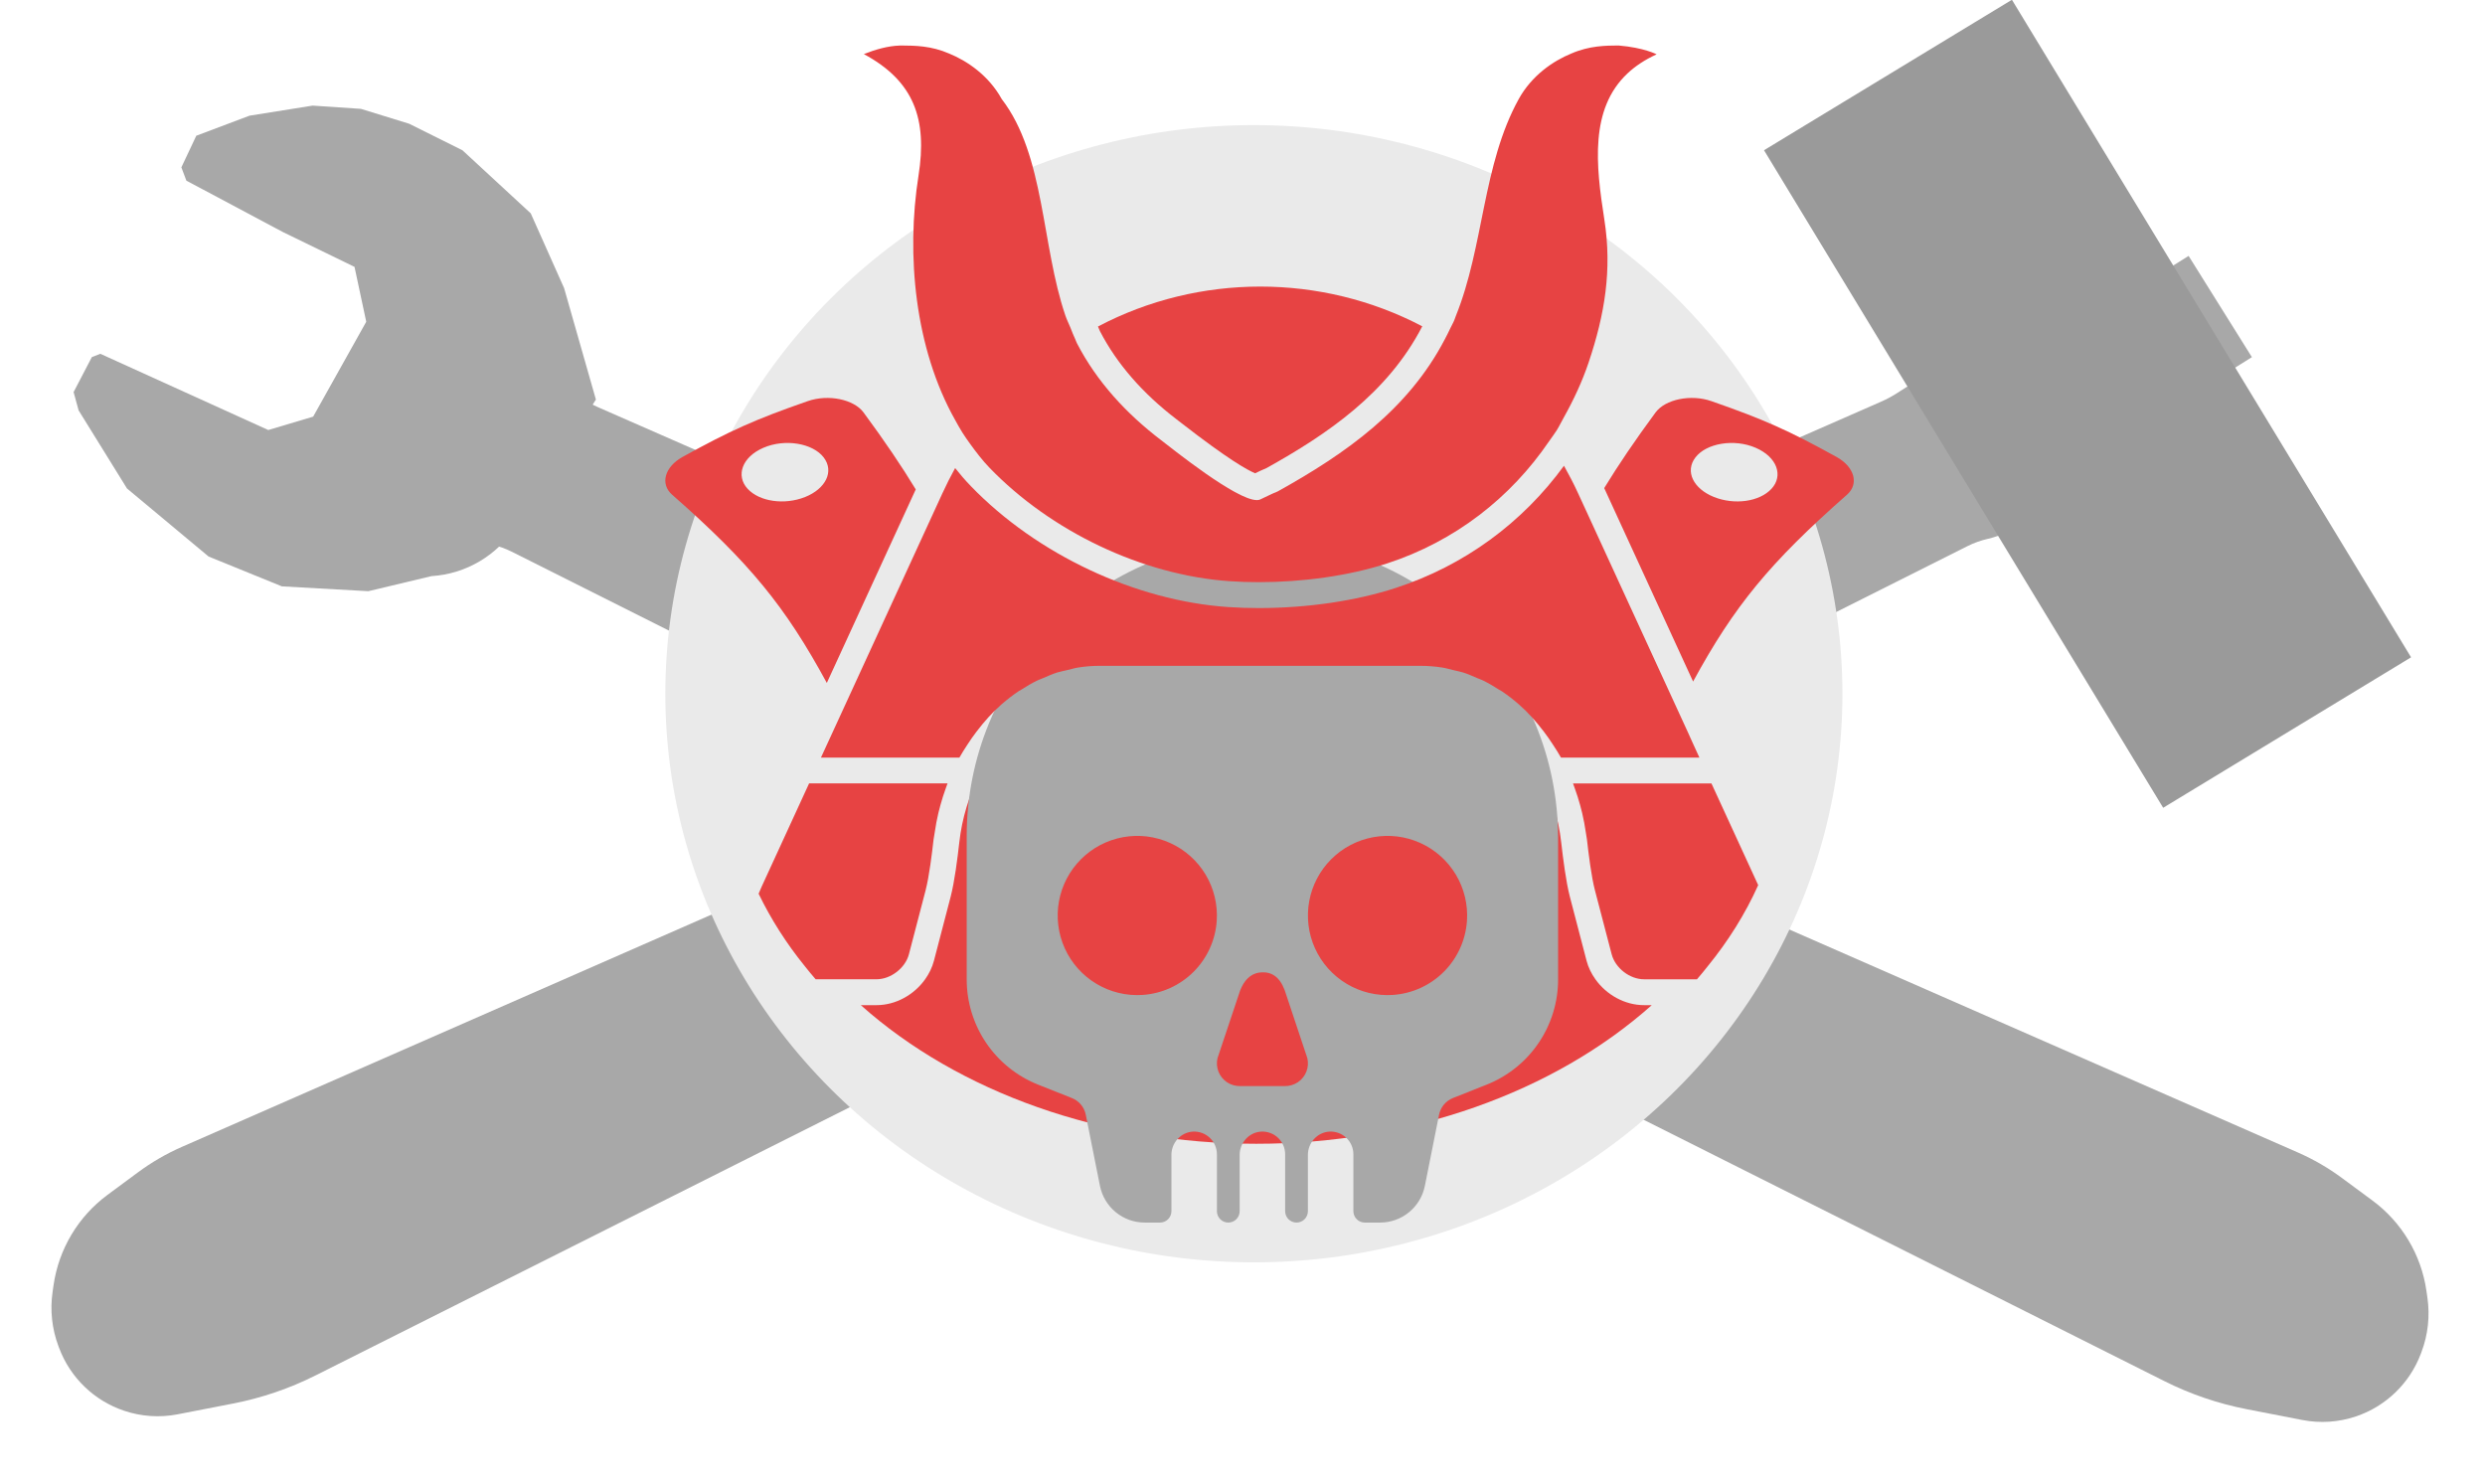 <svg width="437" height="261" viewBox="0 0 437 261" fill="none" xmlns="http://www.w3.org/2000/svg">
<path d="M414.296 249.094C411.26 250.116 408.01 250.331 404.865 249.72L395.1 247.822C390.073 246.845 385.203 245.184 380.625 242.887L90.033 97.043C88.907 96.478 87.703 96.047 86.475 95.766C76.814 93.558 71.504 82.972 75.686 73.987C79.656 65.456 90.228 62.369 98.164 67.423L102.495 70.181C103.364 70.734 104.273 71.219 105.216 71.632L404.119 202.687C406.847 203.883 409.433 205.38 411.828 207.151L417.207 211.125C422.373 214.943 425.794 220.672 426.704 227.032L426.877 228.239C427.335 231.442 426.979 234.709 425.84 237.738L425.716 238.068C423.76 243.272 419.566 247.321 414.296 249.094Z" fill="#A8A8A8"/>
<path d="M17.64 62.216L47.177 75.623L55.071 73.27L64.405 56.582L62.343 46.933L49.756 40.811L32.776 31.77L31.895 29.432L34.518 23.87L43.873 20.345L54.982 18.572L63.469 19.143L71.956 21.762L81.324 26.427L93.334 37.522L99.204 50.676L104.793 70.265L90.709 92.54C87.462 97.675 81.948 100.94 75.884 101.317L64.773 103.968L49.561 103.115L36.682 97.871L22.33 85.901L13.825 72.167L12.943 68.951L16.15 62.803L17.64 62.216Z" fill="#A8A8A8"/>
<rect width="20.998" height="15.997" transform="matrix(-0.53 -0.848 -0.848 0.53 396.008 62.809)" fill="#A8A8A8"/>
<path d="M21.818 248.094C24.854 249.116 28.104 249.331 31.249 248.72L41.009 246.822C46.035 245.845 50.904 244.184 55.481 241.887L345.99 96.043C347.115 95.478 348.319 95.047 349.547 94.766C359.207 92.557 364.513 81.972 360.332 72.987C356.364 64.456 345.794 61.37 337.858 66.425L333.531 69.181C332.663 69.734 331.753 70.219 330.811 70.633L31.994 201.687C29.266 202.883 26.681 204.38 24.286 206.151L18.911 210.124C13.745 213.943 10.324 219.673 9.414 226.032L9.242 227.239C8.784 230.442 9.14 233.709 10.278 236.738L10.403 237.069C12.358 242.273 16.55 246.321 21.818 248.094Z" fill="#A8A8A8"/>
<rect width="135.247" height="50.989" transform="matrix(-0.519 -0.855 -0.855 0.519 424 115.594)" fill="#9A9A9A"/>
<ellipse cx="220.5" cy="122" rx="103.5" ry="100" fill="#EAEAEA"/>
<path d="M267.535 130.949C262.862 125.066 256.51 121.631 249.762 121.631H193.486C186.738 121.631 180.386 125.066 175.713 130.949C175.14 131.673 174.585 132.419 174.066 133.224C173.979 133.352 173.897 133.497 173.811 133.634H269.437C269.346 133.497 269.268 133.352 269.182 133.224C268.663 132.428 268.108 131.673 267.535 130.949Z" fill="#030104"/>
<path d="M280.558 172.215C279.857 171.236 279.32 170.144 279.006 168.961L276.072 157.713C275.38 155.047 274.87 150.974 274.547 148.14C274.074 143.89 272.832 139.845 270.953 136.187L270.58 135.504H172.665L172.347 136.082C170.413 139.84 169.175 143.89 168.697 148.14C168.379 150.974 167.869 155.051 167.173 157.713L164.238 168.961C163.929 170.144 163.387 171.236 162.691 172.215C160.748 174.949 157.518 176.765 154.137 176.765H151.375C168.579 192.103 193.841 201.144 220.924 201.144C248.006 201.144 273.264 192.103 290.473 176.765H289.112C285.732 176.765 282.501 174.949 280.558 172.215Z" fill="#E74343"/>
<path d="M258.5 110.235C248.653 100.408 235.695 95 222 95H221.908C208.132 95.025 194.93 100.514 185.198 110.263C175.466 120.012 170 133.225 170 147V172.168C169.985 176.17 171.176 180.084 173.419 183.399C175.662 186.714 178.852 189.276 182.573 190.75L188.5 193.105C189.119 193.351 189.667 193.747 190.092 194.259C190.518 194.771 190.809 195.382 190.938 196.035L193.438 208.568C193.804 210.379 194.784 212.008 196.213 213.18C197.642 214.352 199.432 214.995 201.28 215H204C204.531 215 205.039 214.789 205.414 214.414C205.789 214.039 206 213.53 206 213V203.113C206 200.96 207.655 199.113 209.808 199.005C210.348 198.979 210.889 199.063 211.396 199.252C211.904 199.441 212.368 199.731 212.76 200.105C213.152 200.478 213.464 200.927 213.677 201.425C213.89 201.923 214 202.459 214 203V213C214 213.53 214.211 214.039 214.586 214.414C214.961 214.789 215.47 215 216 215C216.531 215 217.039 214.789 217.414 214.414C217.789 214.039 218 213.53 218 213V203.113C218 200.96 219.655 199.113 221.808 199.005C222.348 198.979 222.889 199.063 223.396 199.252C223.904 199.441 224.368 199.731 224.76 200.105C225.152 200.478 225.464 200.927 225.677 201.425C225.89 201.923 226 202.459 226 203V213C226 213.53 226.211 214.039 226.586 214.414C226.961 214.789 227.47 215 228 215C228.531 215 229.039 214.789 229.414 214.414C229.789 214.039 230 213.53 230 213V203.113C230 200.96 231.655 199.113 233.808 199.005C234.348 198.979 234.889 199.063 235.396 199.252C235.904 199.441 236.368 199.731 236.76 200.105C237.152 200.478 237.464 200.927 237.677 201.425C237.89 201.923 238 202.459 238 203V213C238 213.53 238.211 214.039 238.586 214.414C238.961 214.789 239.47 215 240 215H242.72C244.568 214.996 246.358 214.354 247.788 213.182C249.217 212.011 250.198 210.381 250.565 208.57L253.065 196.035C253.195 195.383 253.486 194.773 253.911 194.262C254.337 193.75 254.883 193.352 255.5 193.105L261.428 190.75C265.149 189.276 268.339 186.714 270.581 183.399C272.824 180.084 274.016 176.17 274 172.168V147.418C274 133.418 268.5 120.215 258.5 110.235ZM200.915 174.97C198.074 175.156 195.244 174.472 192.802 173.008C190.36 171.544 188.423 169.371 187.248 166.778C186.073 164.184 185.717 161.295 186.226 158.494C186.736 155.693 188.087 153.114 190.101 151.1C192.114 149.087 194.693 147.736 197.494 147.226C200.295 146.716 203.184 147.073 205.778 148.248C208.371 149.423 210.544 151.36 212.008 153.802C213.472 156.244 214.156 159.074 213.97 161.915C213.748 165.304 212.301 168.498 209.9 170.899C207.498 173.301 204.305 174.748 200.915 174.97ZM228.25 190.313C227.562 190.771 226.752 191.011 225.925 191H218.075C217.25 191.01 216.442 190.77 215.755 190.313C215.085 189.858 214.568 189.211 214.273 188.457C213.979 187.702 213.92 186.876 214.105 186.088L218.083 174.188C218.75 172.5 219.813 171.25 221.5 171.033C223.565 170.783 225 171.75 225.903 174.088L229.903 186.088C230.087 186.876 230.028 187.703 229.733 188.457C229.438 189.211 228.921 189.858 228.25 190.313ZM244.92 174.97C242.079 175.156 239.249 174.472 236.807 173.008C234.365 171.544 232.428 169.371 231.253 166.778C230.078 164.184 229.722 161.295 230.231 158.494C230.741 155.693 232.092 153.114 234.106 151.1C236.119 149.087 238.698 147.736 241.499 147.226C244.3 146.716 247.189 147.073 249.783 148.248C252.376 149.423 254.549 151.36 256.013 153.802C257.477 156.244 258.161 159.074 257.975 161.915C257.753 165.305 256.306 168.499 253.903 170.901C251.5 173.303 248.305 174.749 244.915 174.97H244.92Z" fill="#A8A8A8"/>
<path d="M322.946 80.347C314.67 75.77 310.247 73.777 300.951 70.542C297.325 69.281 292.838 70.232 291.141 72.53C287.487 77.494 284.593 81.767 282.109 85.835L297.739 119.856C304.964 106.588 311.202 98.962 324.826 86.977C326.91 85.139 326.182 82.131 322.946 80.347ZM311.53 85.953C309.419 88.246 305.014 88.838 301.415 87.405C297.821 85.971 296.237 82.914 298.166 80.425C300.091 77.936 304.955 77.112 308.732 78.741C312.522 80.37 313.65 83.66 311.53 85.953Z" fill="#E74343"/>
<path d="M273.095 130.954C273.122 131.004 273.159 131.049 273.191 131.104C273.641 131.805 274.101 132.492 274.506 133.229H277.067H298.849L297.807 130.954L296.779 128.674L295 124.802L279.32 90.667L277.518 86.754C276.749 85.075 275.912 83.469 275.034 81.908C267.731 91.914 257.561 99.44 245.449 103.394C238.437 105.682 229.878 106.934 221.351 106.934C219.513 106.934 217.697 106.875 215.95 106.756C199.701 105.646 182.37 97.538 170.722 85.484C169.743 84.47 168.833 83.409 167.964 82.317C167.177 83.751 166.426 85.225 165.726 86.754L163.814 90.917L148.148 125.011L146.46 128.683L145.414 130.958L144.367 133.233H166.149H168.715C169.147 132.442 169.643 131.705 170.121 130.958C170.626 130.167 171.158 129.411 171.714 128.683C173.051 126.922 174.498 125.289 176.109 123.883C176.136 123.856 176.164 123.837 176.186 123.815C177.133 122.996 178.116 122.231 179.139 121.549C179.28 121.453 179.435 121.385 179.576 121.294C180.5 120.702 181.437 120.138 182.415 119.67C182.734 119.51 183.08 119.41 183.403 119.265C184.231 118.905 185.05 118.541 185.91 118.264C186.501 118.077 187.125 117.981 187.73 117.827C188.353 117.681 188.968 117.49 189.605 117.39C190.87 117.185 192.157 117.09 193.468 117.09H249.744C251.054 117.09 252.342 117.194 253.611 117.39C254.253 117.485 254.863 117.677 255.486 117.827C256.091 117.977 256.715 118.077 257.302 118.264C258.157 118.541 258.985 118.905 259.813 119.265C260.136 119.406 260.478 119.51 260.801 119.67C261.774 120.143 262.703 120.702 263.617 121.285C263.767 121.38 263.927 121.453 264.081 121.549C265.114 122.236 266.097 123.005 267.048 123.828C267.066 123.847 267.089 123.865 267.112 123.883C268.722 125.289 270.169 126.922 271.507 128.683C272.062 129.407 272.59 130.162 273.095 130.954Z" fill="#E74343"/>
<path d="M159.838 167.819L162.773 156.567V156.562C163.405 154.132 163.892 150.124 164.174 147.626C164.183 147.53 164.206 147.444 164.22 147.348C164.261 147.02 164.329 146.702 164.379 146.37C164.547 145.214 164.757 144.076 165.021 142.962C165.13 142.498 165.253 142.043 165.38 141.583C165.653 140.582 165.967 139.604 166.313 138.644C166.418 138.352 166.518 138.057 166.631 137.77H166.6H164.211H144.381H142.284L133.966 155.87C133.766 156.307 133.602 156.735 133.406 157.167C135.572 161.649 138.298 165.931 141.551 169.939C142.17 170.704 142.775 171.468 143.435 172.215H154.137C156.648 172.215 159.201 170.244 159.838 167.819Z" fill="#E74343"/>
<path d="M298.872 137.779L279.047 137.775H276.653H276.622C276.735 138.061 276.835 138.357 276.94 138.648C277.286 139.608 277.6 140.587 277.873 141.588C277.996 142.047 278.123 142.498 278.228 142.962C278.496 144.077 278.701 145.219 278.874 146.379C278.919 146.706 278.992 147.025 279.029 147.353C279.038 147.448 279.06 147.539 279.074 147.635C279.356 150.133 279.843 154.141 280.48 156.576L281.95 162.195L283.419 167.819C284.061 170.249 286.6 172.219 289.121 172.219H298.421C299.081 171.482 299.673 170.708 300.296 169.944C303.927 165.485 306.926 160.703 309.187 155.657L300.969 137.779H298.872Z" fill="#E74343"/>
<path d="M161.039 86.067C158.527 81.931 155.588 77.59 151.857 72.53C150.164 70.232 145.673 69.281 142.047 70.542C132.755 73.772 128.332 75.77 120.051 80.347C116.821 82.131 116.088 85.139 118.177 86.981C131.886 99.03 138.115 106.684 145.4 120.102L161.039 86.067ZM141.582 87.405C137.983 88.838 133.583 88.242 131.468 85.953C129.356 83.66 130.476 80.37 134.261 78.741C138.047 77.112 142.907 77.936 144.836 80.425C146.761 82.914 145.182 85.971 141.582 87.405Z" fill="#E74343"/>
<path d="M206.914 73.75C207.246 74.004 207.41 74.132 207.742 74.391C216.01 80.825 219.418 82.695 220.723 83.232C221.37 82.918 222.011 82.609 222.716 82.322C233.441 76.343 244.016 69.172 250.113 57.387C241.245 52.728 231.435 50.398 221.624 50.398C211.792 50.398 201.963 52.742 193.086 57.419C193.209 57.678 193.295 57.965 193.423 58.22C196.385 63.953 200.921 69.172 206.914 73.75Z" fill="#E74343"/>
<path d="M161.527 30.869C159.324 44.811 160.88 61.269 167.96 73.85C168.375 74.582 168.766 75.328 169.216 76.034C169.649 76.712 170.099 77.367 170.568 78.013C171.646 79.501 172.756 80.962 174.03 82.281C184.714 93.347 200.744 101.146 216.274 102.211C217.916 102.324 219.618 102.379 221.352 102.379C228.932 102.379 237.154 101.301 243.998 99.062C255.865 95.176 265.647 87.546 272.404 77.613C272.855 76.953 273.351 76.329 273.774 75.647C274.22 74.928 274.584 74.159 275.002 73.417C276.718 70.346 278.229 67.134 279.375 63.726C282.192 55.322 283.525 47.472 282.128 38.572C280.626 29.008 279.562 19.193 286.173 12.941C287.543 11.649 289.24 10.507 291.328 9.556C291.328 9.556 289.153 8.382 284.635 8C282.433 8.018 279.525 8.014 276.308 9.42C273.151 10.707 269.374 13.26 267.076 17.419C260.683 28.999 260.979 43.291 256.01 55.585C255.901 55.858 255.824 56.141 255.701 56.413C255.514 56.859 255.273 57.246 255.068 57.683C254.759 58.365 254.413 59.021 254.072 59.676C247.656 71.97 236.813 79.692 224.673 86.431C223.572 86.863 222.658 87.364 221.616 87.837C221.452 87.914 221.252 87.946 221.02 87.946C217.38 87.946 206.277 79.005 204.134 77.367C198.078 72.744 192.882 67.129 189.373 60.34C189.273 60.145 189.21 59.917 189.114 59.717C188.791 59.053 188.532 58.338 188.25 57.642C187.958 56.932 187.617 56.254 187.362 55.517C183.122 43.145 183.781 27.329 176.16 17.423C173.867 13.269 170.085 10.712 166.928 9.424C163.729 8.027 160.839 8.023 158.637 8.005C158.51 8.005 158.382 8.005 158.255 8.009C156.139 8.064 153.873 8.733 151.912 9.511C160.799 14.297 163.083 21.013 161.527 30.869Z" fill="#E74343"/>
</svg>
